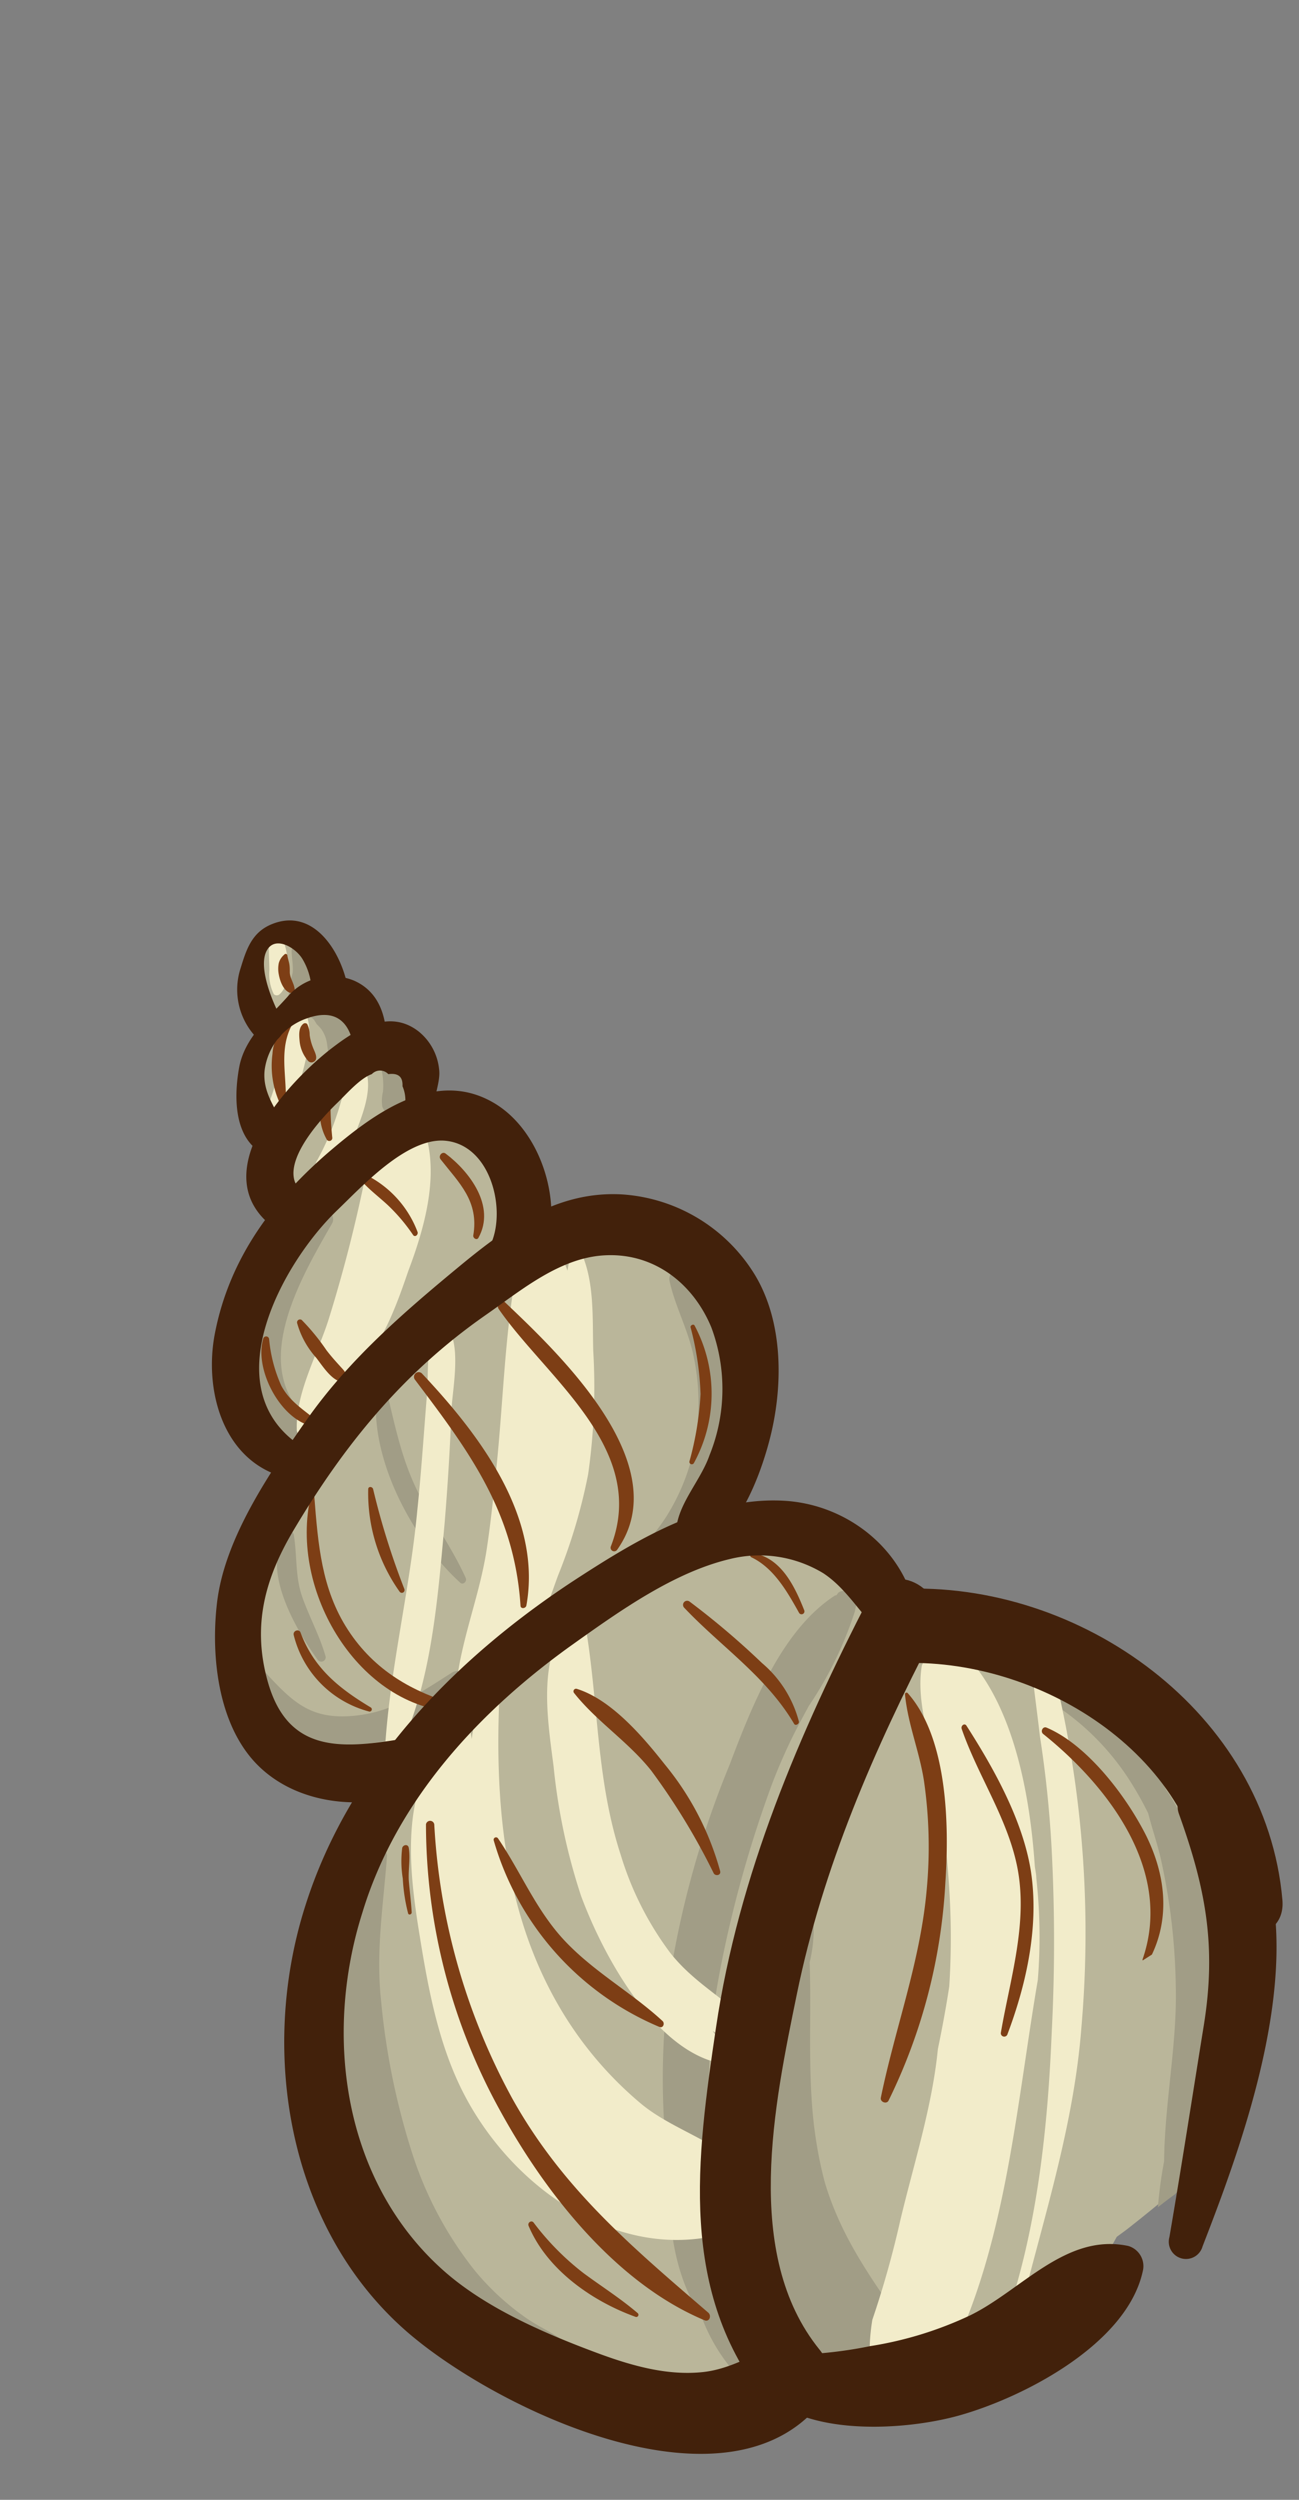 <svg xmlns="http://www.w3.org/2000/svg" viewBox="0 0 130 250"><rect x="0" y="0" width="130" height="250" fill="#808080" stroke="none"/><defs><style>.cls-1{isolation:isolate;}.cls-2{fill:#bab69a;}.cls-3{fill:#a19d86;}.cls-4{fill:#f2ecca;}.cls-5{fill:#7d3e15;}.cls-6{fill:#42210b;}.cls-7{fill:none;mix-blend-mode:multiply;opacity:0.4;}</style></defs><g class="cls-1"><g id="Layer_2" data-name="Layer 2"><g id="Variacion_B" data-name="Variacion B"><g id="AssetsW1"><g id="TailW1"><path class="cls-2" d="M122.18,192.19l.31-.14c1.81-4,1.09-9.27-2.9-11.62a13.86,13.86,0,0,0-2.81-4.76,61.72,61.72,0,0,0-6.36-6.47,15.12,15.12,0,0,0-9.61-4,8.2,8.2,0,0,0-2.49-1.33A7.93,7.93,0,0,0,90.1,165c-.19.12-.34.21-.46.3a26.36,26.36,0,0,0-1.35-3.66,16.23,16.23,0,0,0-6-7.15c-4.14-2.62-9.59-2.82-14.56-1.65q.81-1.34,1.56-2.76c2.08-3.92,3.75-8.19,3.41-12.79-.31-4.27-1.52-9.88-5.33-12.17-4.8-2.89-10.15-1.4-14.83,1.29.84-4-1.31-8.14-4.5-10.61a5.67,5.67,0,0,0-2.57-1.87,6.47,6.47,0,0,0-2.93-.42,10.5,10.5,0,0,0-1.37,0,4.63,4.63,0,0,0,.6-3.45s0-.09,0-.14a5,5,0,0,0,0-.78l0-.29a4.16,4.16,0,0,0-4.86-3.4,4.65,4.65,0,0,0-1,.42,4.55,4.55,0,0,0-1.91,1,4.41,4.41,0,0,0,0-.52,2.07,2.07,0,0,0,2.1-2.37,2.72,2.72,0,0,0,.16-.35,2.51,2.51,0,0,0-2.25-3.18,2.73,2.73,0,0,0-2.23,1h0a3.49,3.49,0,0,0-.71-.24,3.86,3.86,0,0,0-.84-.09.24.24,0,0,0,0-.32s.16-.31.18-.36a2.75,2.75,0,0,0,1-3.84.21.21,0,0,0,0-.06,5.4,5.4,0,0,0-1.05-2.1,2,2,0,0,0-2.46-.52A2.72,2.72,0,0,0,26.58,95,3,3,0,0,0,26,98.64a3.36,3.36,0,0,0,.61.85,3.09,3.09,0,0,0,1.59,2l.24.1a4,4,0,0,0-1.71,1.91,5.33,5.33,0,0,0-.52,1,5.09,5.09,0,0,0-.26,2.54l.1.29c-.45,1.75-.19,4.25,1.69,4.9a2.05,2.05,0,0,0,.8.12,4.74,4.74,0,0,0-.33,1.32,8.13,8.13,0,0,0,.12,2.36,4.27,4.27,0,0,0,2.54,3.13l.06,0,.12.05a3.06,3.06,0,0,0,.95.22,12,12,0,0,0-1.37,3.88,6.13,6.13,0,0,0-3.32,3,21.83,21.83,0,0,0-1.07,2.57A10.1,10.1,0,0,0,25.12,141a7.49,7.49,0,0,0,5.78,3.55,6.42,6.42,0,0,0,1,.24,22.5,22.5,0,0,0-2.41,4.19A23.3,23.3,0,0,0,28.18,151a24.06,24.06,0,0,0-2.35,6.41A10.85,10.85,0,0,0,24.62,161a14.39,14.39,0,0,0,2,9.46,9.84,9.84,0,0,0,1.16,2.83c4.12,6.87,13.82,5.1,16.35-1.69a8.91,8.91,0,0,0,1.26.1,77.74,77.74,0,0,0-8.11,13.15c-3.08,6.52-5.66,14-4.8,21.37.81,6.88,3.84,15,8,20.34,4.64,6,11.24,9,18.21,10.71a94.33,94.33,0,0,0,9.53,2c4.68.66,8.23.11,11.68-2.81,5.56-.69,11.71-.7,16.77-3.31a6.62,6.62,0,0,0,4.69-1.67l.51-.45a3.41,3.41,0,0,0,5.43-.24,68.58,68.58,0,0,0,4.46-7.09c.39-.29.78-.56,1.16-.86,2.16-1.69,4.25-3.43,6.33-5.22a3.7,3.7,0,0,0,1.15-1.94C124.15,209.78,124.64,199.39,122.18,192.19Z"/><path class="cls-3" d="M68.18,127.15c-.59-.45-1.33.26-1.18.93.55,2.53,1.81,4.79,2.37,7.35a22.93,22.93,0,0,1,.25,8.54,20.85,20.85,0,0,1-2.92,7.67c-1.45,2.28-3.39,4-4.48,6.52-.22.52.34,1,.78.89,5.33-.86,8.54-8.13,9.67-13.09C74,140.07,73.23,131,68.18,127.15Z"/><path class="cls-3" d="M85.63,160.78a.94.94,0,0,0-.49-1.16.8.8,0,0,0-1.3-.29c0,.07-.1.15-.16.22l-.1,0C78.21,163,75.23,170.66,73,176.53A94.11,94.11,0,0,0,67,198,73,73,0,0,0,67,217.74c0,.46,0,.91,0,1.37,0,4.92.9,9.09,3.3,12.82a17.93,17.93,0,0,0,3.1,5.19c.47.53,1.19,0,1.11-.61,0-.23-.07-.45-.11-.68a1.07,1.07,0,0,0,.72-1.41.69.69,0,0,1-.05-.13.69.69,0,0,0,.11-.56c-1.67-6.19-3.83-11.57-4.15-18.14a111.54,111.54,0,0,1,.22-13.67c.3-2.07.65-4.13,1.07-6.18a119.05,119.05,0,0,1,5-17.48c.53-1.37,1.11-2.72,1.76-4.08.55-1.15,1.2-2.35,1.86-3.57a37.57,37.57,0,0,0,4.63-9.51l0,0C85.57,161,85.61,160.87,85.63,160.78Z"/><path class="cls-3" d="M121.81,190.56c-.31-1.14-.66-2.26-1.06-3.38a1,1,0,0,0-.28-.31.93.93,0,0,0,.11-.19c-.2-.55-.4-1.1-.62-1.65a1.75,1.75,0,0,0-.24,0h0c-.34-.79-.69-1.54-1-2.23a17.59,17.59,0,0,0-2-3.78,28.33,28.33,0,0,0-14-12.52c-.31-.14-.61.23-.48.55.88,2.06,2.61,2.88,4.32,4.12a25.46,25.46,0,0,1,6.68,7.18,32.19,32.19,0,0,1,1.67,3c.42,1.65,1,3.27,1.36,5a62.59,62.59,0,0,1,1.4,12.36c.14,5.66-1.12,11.66-1.17,17.44a43.3,43.3,0,0,0-.62,4.59c.56-.45,1.13-.88,1.71-1.3a14.63,14.63,0,0,1,1.21-1.16c.42-.35.84-.68,1.27-1,1.46-5.48,1.51-11.87,1.27-17.42C121.61,197,122.16,193.49,121.81,190.56Z"/><path class="cls-3" d="M32.2,121.19c-6.32,4.55-10,17.7-2.9,23.27,1.92,1.5,3-1.92,1.53-2.5-6-5.36-.65-14.28,2.41-19.62C33.62,121.68,32.87,120.71,32.2,121.19Z"/><path class="cls-3" d="M40.84,108.17a3.49,3.49,0,0,0-1.76-2.72.74.74,0,0,0-1.09.83,7.25,7.25,0,0,1,.34,2.88,3.85,3.85,0,0,0-.07,1.51,1.13,1.13,0,0,0,1.85.45C40.87,110.5,41,109.08,40.84,108.17Z"/><path class="cls-3" d="M35.39,103.25c-.24-.35-.49-.7-.76-1a6.18,6.18,0,0,1-.37-.61.78.78,0,0,0-1.11-.36,2.14,2.14,0,0,0-.93-.53.94.94,0,0,0-.86.22c-.12.12-.38.73-.14.84s.37.5.51.65a5.89,5.89,0,0,1,.42.45,3.36,3.36,0,0,1,.46.93c.2.66.15,1.35.4,2a.69.69,0,0,0,1.11.2,2,2,0,0,0,.6-1.47.65.65,0,0,0,.44-.16A.89.89,0,0,0,35.39,103.25Z"/><path class="cls-3" d="M30.49,94.58a.76.76,0,0,0-1.3.53c0,.72.17,1.44.1,2.17a14.73,14.73,0,0,0-.41,2.28c0,.45.44,1,.94.79C31.78,99.57,32,96,30.49,94.58Z"/><path class="cls-3" d="M45.28,167.24c-3.16,2-5.88,3.93-9.67,4.33-4.54.49-6.33-1.37-9.19-4.46-.32-.35-.78-.14-.87.31-.86,4.7,5,7,8.47,7.11,3.66.16,11.91-1.49,13-6A1.21,1.21,0,0,0,45.28,167.24Z"/><path class="cls-3" d="M46.61,157.81c-1.35-3-3.29-5.62-4.76-8.55-1.68-3.35-2.32-6.72-3.2-10.33a.47.47,0,0,0-.93.06c-.87,6.81,3.61,15,8.35,19.3C46.35,158.54,46.76,158.14,46.61,157.81Z"/><path class="cls-3" d="M32.56,165.57c-.6-2.06-1.63-3.91-2.33-5.92s-.48-4.07-.83-6.17a.42.42,0,0,0-.79-.11C26,156.92,29.7,163.1,31.8,166A.44.44,0,0,0,32.56,165.57Z"/><path class="cls-3" d="M57.45,235.07c-1.37-1.53-3.21-2.13-4.87-3.31a25.83,25.83,0,0,1-5-4.61,36.84,36.84,0,0,1-6.37-11.94,71.56,71.56,0,0,1-3.06-15c-.56-5.05.21-9.61.58-14.58a.68.68,0,0,0-1.25-.41,13.49,13.49,0,0,0-2.18,6.18,25.1,25.1,0,0,0-1.47,7.8c-3,11.81,4.68,26.42,13.61,33.06a1.35,1.35,0,0,0,1,.29c2.44,2.29,5.51,4.44,8.4,4.06A.94.94,0,0,0,57.45,235.07Z"/><path class="cls-3" d="M92.83,236.17c-3.81-6.08-8.17-10.85-10.28-17.9a40.66,40.66,0,0,1-.94-4.62c-.85-5.78-.38-11.6-.58-17.41a14.12,14.12,0,0,0,.25-5.43.64.64,0,0,0-1.17-.22,29,29,0,0,0-3,11.94c-4.53,11.07-1.52,25.34,4.54,35.16a1.61,1.61,0,0,0,2.48.25c.15.25.31.49.47.73,1.25,1.84,4-.11,2.81-2-.34-.54-.66-1.09-1-1.63.48.37,1,.73,1.46,1.06a.49.49,0,0,0,.72-.6l-.06-.18a15,15,0,0,0,3.24,2C92.5,237.67,93.21,236.76,92.83,236.17Z"/><path class="cls-4" d="M42.79,114.17a.51.51,0,0,0-1-.07c-.06.15-.11.31-.16.47a.35.35,0,0,0-.5.06l-.08.12,0-.44a.8.8,0,0,0-1.56-.26c-.21.66-.41,1.32-.61,2a1.34,1.34,0,0,0-2.17.86,145.83,145.83,0,0,1-3.81,15c-1.11,3.52-3.29,7.31-3.2,11a.72.72,0,0,0,1.21.58,10.58,10.58,0,0,0,1.73-2.35,1.22,1.22,0,0,0,.85-.75c.42-.92.83-1.85,1.24-2.8,3.18-1.84,5-7.2,6.14-10.51C42.33,123.21,43.75,118.39,42.79,114.17Z"/><path class="cls-4" d="M36.7,107.36a.7.7,0,0,0-1.15-.37h0a.67.67,0,0,0-.12.16c-.93,1.19-1.2,2.86-1.7,4.29a25.76,25.76,0,0,1-2.06,4.72c-.21.35.07.93.51.81a4.94,4.94,0,0,0,3.3-3.41C36.17,111.77,37.21,109.29,36.7,107.36Z"/><path class="cls-4" d="M30.54,101.21a.44.44,0,0,0-.69-.16c-1.15,1.22-1.27,3.23-1.64,4.84a32.82,32.82,0,0,1-1.47,4.92.55.55,0,0,0,.45.72c1.76-.07,2.4-1.69,2.82-3.29C30.53,106.28,31.52,103.13,30.54,101.21Z"/><path class="cls-4" d="M28.45,94.34a.79.79,0,0,0-1.55.18c0,.83.05,1.67.06,2.51a4.53,4.53,0,0,0,.44,2.39.42.42,0,0,0,.59,0C29.17,98.36,28.91,95.76,28.45,94.34Z"/><path class="cls-4" d="M59.37,135.08c-.09-3.32.15-7-1.29-10a.42.42,0,0,0-.79,0,11,11,0,0,0-.5,2,5.28,5.28,0,0,0-.31-.78.41.41,0,0,0-.72-.06c-.13.2-.23.42-.34.63a7.51,7.51,0,0,0-.62-1.11.27.27,0,0,0-.47.08,7.33,7.33,0,0,0-.48,1.2,1.47,1.47,0,0,0-.76.08c-.18,0-.17.31-.05.42a.82.82,0,0,1,.23.34c-.49-.65-1.61-.71-1.78.32-1,6.11-1.17,12.4-1.81,18.57-.29,2.78-.57,5.58-1,8.35-.67,4.24-2.27,8.22-2.89,12.45a.5.5,0,0,0,.82.44,10.35,10.35,0,0,0,2.19-2.52c0,.52,0,1,0,1.53a1.18,1.18,0,0,0,2.23.52,16.87,16.87,0,0,0,1.51-4.28c1.91-1.14,2.48-3.5,3.32-5.73a55.11,55.11,0,0,0,3-10.1A61.66,61.66,0,0,0,59.37,135.08Z"/><path class="cls-4" d="M44.54,132.54a.36.36,0,0,0-.46,0c-1.52,1.06-1.2,5-1.32,6.53-.33,4-.58,8-1,12-.77,8.19-2.86,16.32-3.27,24.51,0,.56.75.91,1,.37,3.66-7,4.28-15.73,5-23.55q.48-5.74.7-11.53C45.29,138.89,46.28,134.05,44.54,132.54Z"/><path class="cls-4" d="M74.31,216.92c-2.64-2.82-7-3.95-10.09-6.48a36.81,36.81,0,0,1-8.36-9.94C50.38,191,49.48,179.93,50,169.16a.55.55,0,0,0-1-.36,12.64,12.64,0,0,0-1.79,5.12c-.09-.58-.2-1.15-.34-1.71-.07-.3-.51-.5-.68-.16a10.81,10.81,0,0,0-.94,2.51.43.43,0,0,0-.72,0,11.55,11.55,0,0,0-.78,1.84.56.56,0,0,0-.92.14c-2.58,5.16-1.7,11.76-.79,17.29.87,5.38,1.93,10.9,4.46,15.72,4.65,8.86,14.23,15.83,24.09,14.23a1.56,1.56,0,0,0,1.32-1.71,1.93,1.93,0,0,0-.8-1.31A3.7,3.7,0,0,0,72.23,219v-.24a6,6,0,0,0,1.4,0A1.1,1.1,0,0,0,74.31,216.92Zm-28.5-17.8A52.18,52.18,0,0,0,47.73,204a.5.5,0,0,0-.12.34c0,.17,0,.34,0,.51A39.49,39.49,0,0,1,45.81,199.12Z"/><path class="cls-4" d="M74.28,201.64c-2.46-2.18-5.15-3.71-7.24-6.39a31.57,31.57,0,0,1-4.91-9.72c-2.42-7.39-2.23-14.8-3.44-22.35-.14-.83-1.18-.69-1.43,0a9.76,9.76,0,0,0-.37,1.16l-.06-.37a.56.56,0,0,0-1.09-.07c-1.63,3.88-.87,8.64-.34,12.73a60.17,60.17,0,0,0,2.76,13C60.31,195.41,65,204,71,206.05c.91.3,1.68-.92,1.17-1.73a14.43,14.43,0,0,0-.85-1.2,11.32,11.32,0,0,0,1.92.77C74.4,204.25,75.2,202.46,74.28,201.64Z"/><path class="cls-4" d="M103.71,187.82c0-.38-.1-.78-.15-1.19-.48-7.18-2.06-15.14-6.07-20.14,0,0,0,0,0-.05a4.17,4.17,0,0,0-.25-1.42,1,1,0,0,0-.85-.73,1.07,1.07,0,0,0-.44-.16,1,1,0,0,0-1.81.05c-.06-.13-.13-.26-.19-.4a.79.79,0,0,0-1.15-.36.75.75,0,0,0-.9,1l0,.1a.78.78,0,0,0,0,.48l.45,1.38a.55.55,0,0,0-.1.22c-.58,3.52.81,7.3,1.4,10.77A109.91,109.91,0,0,1,95,188.92a77,77,0,0,1,0,9.73c-.32,2.1-.71,4.19-1.14,6.27-.57,5.81-2.48,11.71-3.77,17.17A97.1,97.1,0,0,1,87.3,232a20.49,20.49,0,0,0-.21,4.94c2-.87,4-1.45,6-2.19,1-.38,2-.79,3-1.26,4.74-10.88,5.78-23.84,7.77-35.47A53.72,53.72,0,0,0,103.71,187.82Z"/><path class="cls-4" d="M105.81,169.32a.61.61,0,0,0-.41-.38c-.06-.14-.13-.28-.2-.42a15.27,15.27,0,0,1-1.86-.79c.25,2,.5,3.94.73,5.89A112.33,112.33,0,0,1,105.25,185a177.71,177.71,0,0,1,0,18.32c-.36,8.71-1.28,17.94-3.9,26.5.41-.18.83-.36,1.24-.56,2.26-8.76,4.94-17.38,5.64-26.58a108.9,108.9,0,0,0-2.1-32.62Z"/><path class="cls-5" d="M70.87,231.27c-7.56-6.51-14.55-12.35-19.6-21.4a64.35,64.35,0,0,1-7.81-27.42.42.42,0,0,0-.83,0,59.34,59.34,0,0,0,7.51,28.79c4.61,8.36,11.64,17.14,20.34,20.79C71,232.27,71.24,231.58,70.87,231.27Z"/><path class="cls-5" d="M66.3,202.11c-3.1-2.85-6.78-4.86-9.71-7.94s-4.42-6.89-6.75-10.32a.24.24,0,0,0-.43.2A28.9,28.9,0,0,0,66,202.71C66.35,202.86,66.57,202.36,66.3,202.11Z"/><path class="cls-5" d="M72.07,187.12a28.7,28.7,0,0,0-5.52-10.64c-2.23-2.83-5.37-6.5-8.81-7.58a.26.26,0,0,0-.29.41c2.27,2.86,5.41,4.86,7.72,7.76a66.43,66.43,0,0,1,6.25,10.26C71.6,187.66,72.18,187.55,72.07,187.12Z"/><path class="cls-5" d="M76.25,166.31A79.49,79.49,0,0,0,69,160.16a.41.41,0,0,0-.53.62c3.67,3.88,8.22,6.89,11,11.61.14.25.54,0,.48-.23A11.47,11.47,0,0,0,76.25,166.31Z"/><path class="cls-5" d="M80.49,161.05c-1-2.52-2.37-5.31-5.19-5.73-.23,0-.31.32-.1.42,2.23,1.06,3.58,3.42,4.77,5.56A.29.29,0,0,0,80.49,161.05Z"/><path class="cls-5" d="M90.85,169.33a.16.16,0,0,0-.28.13c.28,2.93,1.45,5.72,1.9,8.65A46,46,0,0,1,92.74,189c-.64,7.2-3.15,13.78-4.59,20.79-.08.42.57.67.77.29a56.14,56.14,0,0,0,5.69-21.82C95,182.5,94.84,173.85,90.85,169.33Z"/><path class="cls-5" d="M103.17,187.14c-.81-5.12-3.73-10.32-6.45-14.56-.19-.3-.58,0-.48.31,1.61,4.67,4.57,8.9,5.56,13.8,1.11,5.56-.7,11.14-1.63,16.56a.34.34,0,0,0,.66.17C102.74,198.35,104,192.61,103.17,187.14Z"/><path class="cls-5" d="M114.35,195.93a.2.2,0,0,0,0,.13l.93-.59c1.82-3.83,1.33-8-.55-11.84-2-4-5.93-9.15-10-10.86-.37-.15-.64.39-.33.64C110.78,178.52,117.45,187,114.35,195.93Z"/><path class="cls-5" d="M45.75,170.5c-4.43-1.26-8.26-3.41-10.92-7.49s-3-8.57-3.38-13.43c0-.22-.3-.18-.34,0-2.24,9.6,4.89,21.21,14.48,21.62C46,171.22,46.14,170.61,45.75,170.5Z"/><path class="cls-5" d="M42.21,137.34a.47.47,0,0,0-.69.63c5.36,7.09,9.95,13.17,10.57,22.59,0,.38.53.31.59,0C54.29,151.57,47.78,143.26,42.21,137.34Z"/><path class="cls-5" d="M50.51,130.21c-.4-.38-.88.3-.6.7,4.76,6.89,15,14,11.23,23.72a.36.36,0,0,0,.62.36C67.81,146.49,55.79,135.23,50.51,130.21Z"/><path class="cls-5" d="M34,136.59c-.46-.5-.9-1-1.33-1.56A21.74,21.74,0,0,0,30.19,132a.3.3,0,0,0-.46.3,8.68,8.68,0,0,0,1.92,3.49c.6.77,1.63,2.42,2.66,2.39a.35.35,0,0,0,.36-.4C34.64,137.2,34.36,137,34,136.59Z"/><path class="cls-5" d="M31.76,142.15c-1.34-1.19-2.69-1.88-3.61-3.57a14.65,14.65,0,0,1-1.22-4.68.3.3,0,0,0-.57-.07c-1,3.22,1.93,8.51,5.21,8.84A.29.29,0,0,0,31.76,142.15Z"/><path class="cls-5" d="M44.6,115.37c-.34-.27-.78.23-.5.58,1.86,2.37,3.86,4.18,3.26,7.63,0,.29.38.47.52.21C49.63,120.64,47,117.17,44.6,115.37Z"/><path class="cls-5" d="M33.08,109.81c0-.45-.61-.66-.76-.19a5.25,5.25,0,0,0,.36,4.3.3.3,0,0,0,.57-.18A32.3,32.3,0,0,1,33.08,109.81Z"/><path class="cls-5" d="M29.1,102.29a3.85,3.85,0,0,0-1.83,3.1,9,9,0,0,0,.73,4.93.31.31,0,0,0,.59-.1c.13-2.69-.72-5.28.67-7.8C29.32,102.32,29.18,102.23,29.1,102.29Z"/><path class="cls-5" d="M31.31,104.73a5.23,5.23,0,0,1-.32-1.22,2.43,2.43,0,0,0-.25-1.1.29.29,0,0,0-.41,0c-.46.39-.4,1.1-.35,1.67a3.53,3.53,0,0,0,.84,2,.46.46,0,0,0,.45.16C32,106,31.47,105.18,31.31,104.73Z"/><path class="cls-5" d="M29,97.21c0-.27,0-.55-.05-.82s-.15-.55-.19-.83a.17.17,0,0,0-.31-.09,1.68,1.68,0,0,0-.55.85,2.87,2.87,0,0,0,0,1.13c.12.67.45,1.58,1.1,1.83a.37.37,0,0,0,.48-.42C29.4,98.29,29,97.79,29,97.21Z"/><path class="cls-5" d="M41.79,123.21a10.5,10.5,0,0,0-5.18-5.72c-.33-.17-.66.35-.42.62.8.9,1.75,1.6,2.62,2.41a18,18,0,0,1,2.54,3C41.54,123.76,41.87,123.49,41.79,123.21Z"/><path class="cls-5" d="M40.47,158.92a75.69,75.69,0,0,1-3.13-10c-.07-.26-.48-.3-.49,0A17,17,0,0,0,40,159.19C40.22,159.44,40.57,159.2,40.47,158.92Z"/><path class="cls-5" d="M37.08,170.74c-3.08-1.85-5.66-3.87-7-7.47-.15-.41-.77-.2-.69.23a10.52,10.52,0,0,0,7.5,7.65A.22.22,0,0,0,37.08,170.74Z"/><path class="cls-5" d="M69.51,132.56c-.12-.2-.45,0-.4.18a30.09,30.09,0,0,1,1,6.67A31.39,31.39,0,0,1,69,146.14a.24.24,0,0,0,.44.18A14.47,14.47,0,0,0,69.51,132.56Z"/><path class="cls-5" d="M40.91,188.05c-.06-1.08.17-2.19,0-3.24-.06-.43-.58-.33-.66,0a10.84,10.84,0,0,0,.06,3.06,17.53,17.53,0,0,0,.53,3.47c.06.23.38.11.36-.1C41.14,190.19,41,189.13,40.91,188.05Z"/><path class="cls-5" d="M63.82,231.33c-1.73-1.48-3.62-2.67-5.42-4a26.44,26.44,0,0,1-5-5.06c-.21-.27-.63,0-.5.33,1.88,4.47,6.49,7.59,10.73,9.11A.22.22,0,0,0,63.82,231.33Z"/><path class="cls-6" d="M91.85,162.35c-.69-6.86-6.7-11.93-13.48-12.27C70.94,149.7,64,153.82,58,157.7c-12.2,7.88-23,18.81-27.45,32.91-4.61,14.45-1.79,31.91,9.88,42.32,8.85,7.89,33.09,19.68,42.28,6.64,1.81-2.58-1.21-6.31-4.11-5.34s-5.22,2.68-8.32,3c-3.47.35-6.89-.6-10.12-1.77-5.43-2-11.55-4.59-15.89-8.49-9.93-8.92-11.9-23.41-8-35.71C39.69,180,48,171.06,57.46,164.35c4.6-3.27,10-7.11,15.56-8.43a12.3,12.3,0,0,1,9.35,1.4c2.64,1.71,4.07,4.77,6.57,6.7a1.94,1.94,0,0,0,2.91-1.67Z"/><path class="cls-6" d="M87,159.74c-7,13.56-13.09,27.77-15.34,43-1.94,13.08-3.81,26.49,5.1,37.48,3,3.71,8.24-1.57,5.25-5.25-7.71-9.51-4.51-24.59-2.26-35.56,2.59-12.66,7.74-24.49,13.66-35.9,2.2-4.24-4.21-8-6.41-3.75Z"/><path class="cls-6" d="M89.92,166.34c13.82-.69,29.66,8.93,31,23.67.41,4.73,7.84,4.77,7.42,0-1.63-18.7-20.19-32-38.37-31.1-4.75.24-4.78,7.67,0,7.43Z"/><path class="cls-6" d="M68.67,154.9c4.68.44,7.41-7.28,8.35-10.92,1.37-5.27,1.41-11.75-1.5-16.53a16.87,16.87,0,0,0-13.24-8c-6.52-.38-11.56,3.27-16.34,7.22-5.64,4.66-11.06,9.35-15.29,15.38-3.63,5.19-8.13,11.71-8.92,18.14-.67,5.49.1,12.72,4.4,16.66,4.07,3.74,10.41,4.17,15.41,2.37a2.75,2.75,0,0,0-1.46-5.29c-6.1,1-11.31,1.29-13.29-5.78-1.55-5.53-.3-10.22,2.52-15,5.13-8.65,11-15.85,19.27-21.62,3.63-2.52,7.54-5.86,12.17-6,4.83-.16,8.65,2.9,10.44,7.22A17.65,17.65,0,0,1,71,145.55c-1,2.88-3.87,5.54-3.26,8.66a1,1,0,0,0,.9.69Z"/><path class="cls-6" d="M30.06,144.58c-8.71-5.82-1.75-18.32,3.65-23.51,2.48-2.38,6.88-7.2,10.7-7,4.62.29,6.24,6.69,4.78,10.19-1.34,3.2,3.9,4.63,5.21,1.44,2.09-5.08-.14-12.54-4.94-15.38-5.8-3.45-11.8.87-16.2,4.59-5.83,4.93-10.27,10.82-11.75,18.42-1.13,5.76.83,12.92,7.18,14.46a1.79,1.79,0,0,0,1.37-3.25Z"/><path class="cls-6" d="M43.5,111.18c-.27-1.23.64-2.91.44-4.28a5.58,5.58,0,0,0-2.06-3.76c-2.94-2.27-6.18-.23-8.67,1.68-4.41,3.39-12.6,12.28-6.21,17.63,2.24,1.88,5.5-1.34,3.24-3.24C27.48,116.9,32,112,33.7,110.35c.93-.89,2.31-2.51,3.51-2.93a1.13,1.13,0,0,1,1.65,0c1-.13,1.47.27,1.42,1.21a3.53,3.53,0,0,1,.2,2.2c-1.5,2.65,3.71,3.51,3,.4Z"/><path class="cls-6" d="M38.69,104.25c0-2.58-.74-5.08-3.28-6.19a5.85,5.85,0,0,0-6.67,1.66c-1.87,2.08-4.26,4.09-4.8,7-.48,2.6-.58,6.39,1.71,8.21a1.85,1.85,0,0,0,2.55,0,1.71,1.71,0,0,0,.28-2.19c-.86-1.87-2.22-3.45-2-5.68a6.34,6.34,0,0,1,4.24-5.22c2.64-.94,4.23.1,4.68,2.88.31,1.91,3.36,1.43,3.33-.45Z"/><path class="cls-6" d="M28.16,101.87c-.86-1.56-2.39-5.17-1.45-6.83.83-1.49,2.87-.28,3.56.87a6.54,6.54,0,0,1,.92,3.45c0,2.44,4,2.32,3.71,0-.44-3.68-3.32-8.82-7.81-6.89-1.89.82-2.44,2.49-3,4.32a6.92,6.92,0,0,0,1.32,6.69,1.59,1.59,0,0,0,2.75-1.61Z"/><path class="cls-6" d="M119,176.28l.07.05a.33.33,0,0,0,.33,0l.07-.05a.3.3,0,0,0,.13-.12.21.21,0,0,0,.06-.1.3.3,0,0,0,0-.18v-.13l0-.11a.37.37,0,0,0-.12-.13.21.21,0,0,0-.1-.06.39.39,0,0,0-.18,0,.48.48,0,0,0-.24.06.3.3,0,0,0-.13.12.24.24,0,0,0-.06.11.27.27,0,0,0,0,.18V176l0,.11a.46.46,0,0,0,.17.17Z"/><path class="cls-6" d="M120.35,224.65c4.73-12.19,13-34.56,1.8-45.69-1.67-1.67-5,0-4.17,2.43,2.68,7.45,3.78,13.2,2.49,21.18-1.14,7.05-2.23,14.13-3.44,21.16a1.72,1.72,0,0,0,3.32.92Z"/><path class="cls-6" d="M75.28,237.77c3.5,6.13,15,5.4,20.72,3.79,6.52-1.83,16.77-7.17,18.36-14.4a2.1,2.1,0,0,0-1.45-2.55c-6.23-1.32-10.7,4.45-15.84,6.95a36.77,36.77,0,0,1-10,3.07,43.18,43.18,0,0,1-4.77.7c-1.89.1-3.6-.44-5.49-.26a1.82,1.82,0,0,0-1.55,2.7Z"/></g></g></g><g id="Layer_94" data-name="Layer 94"><g id="Cola"><rect class="cls-7" width="130" height="250"/></g></g></g></g></svg>